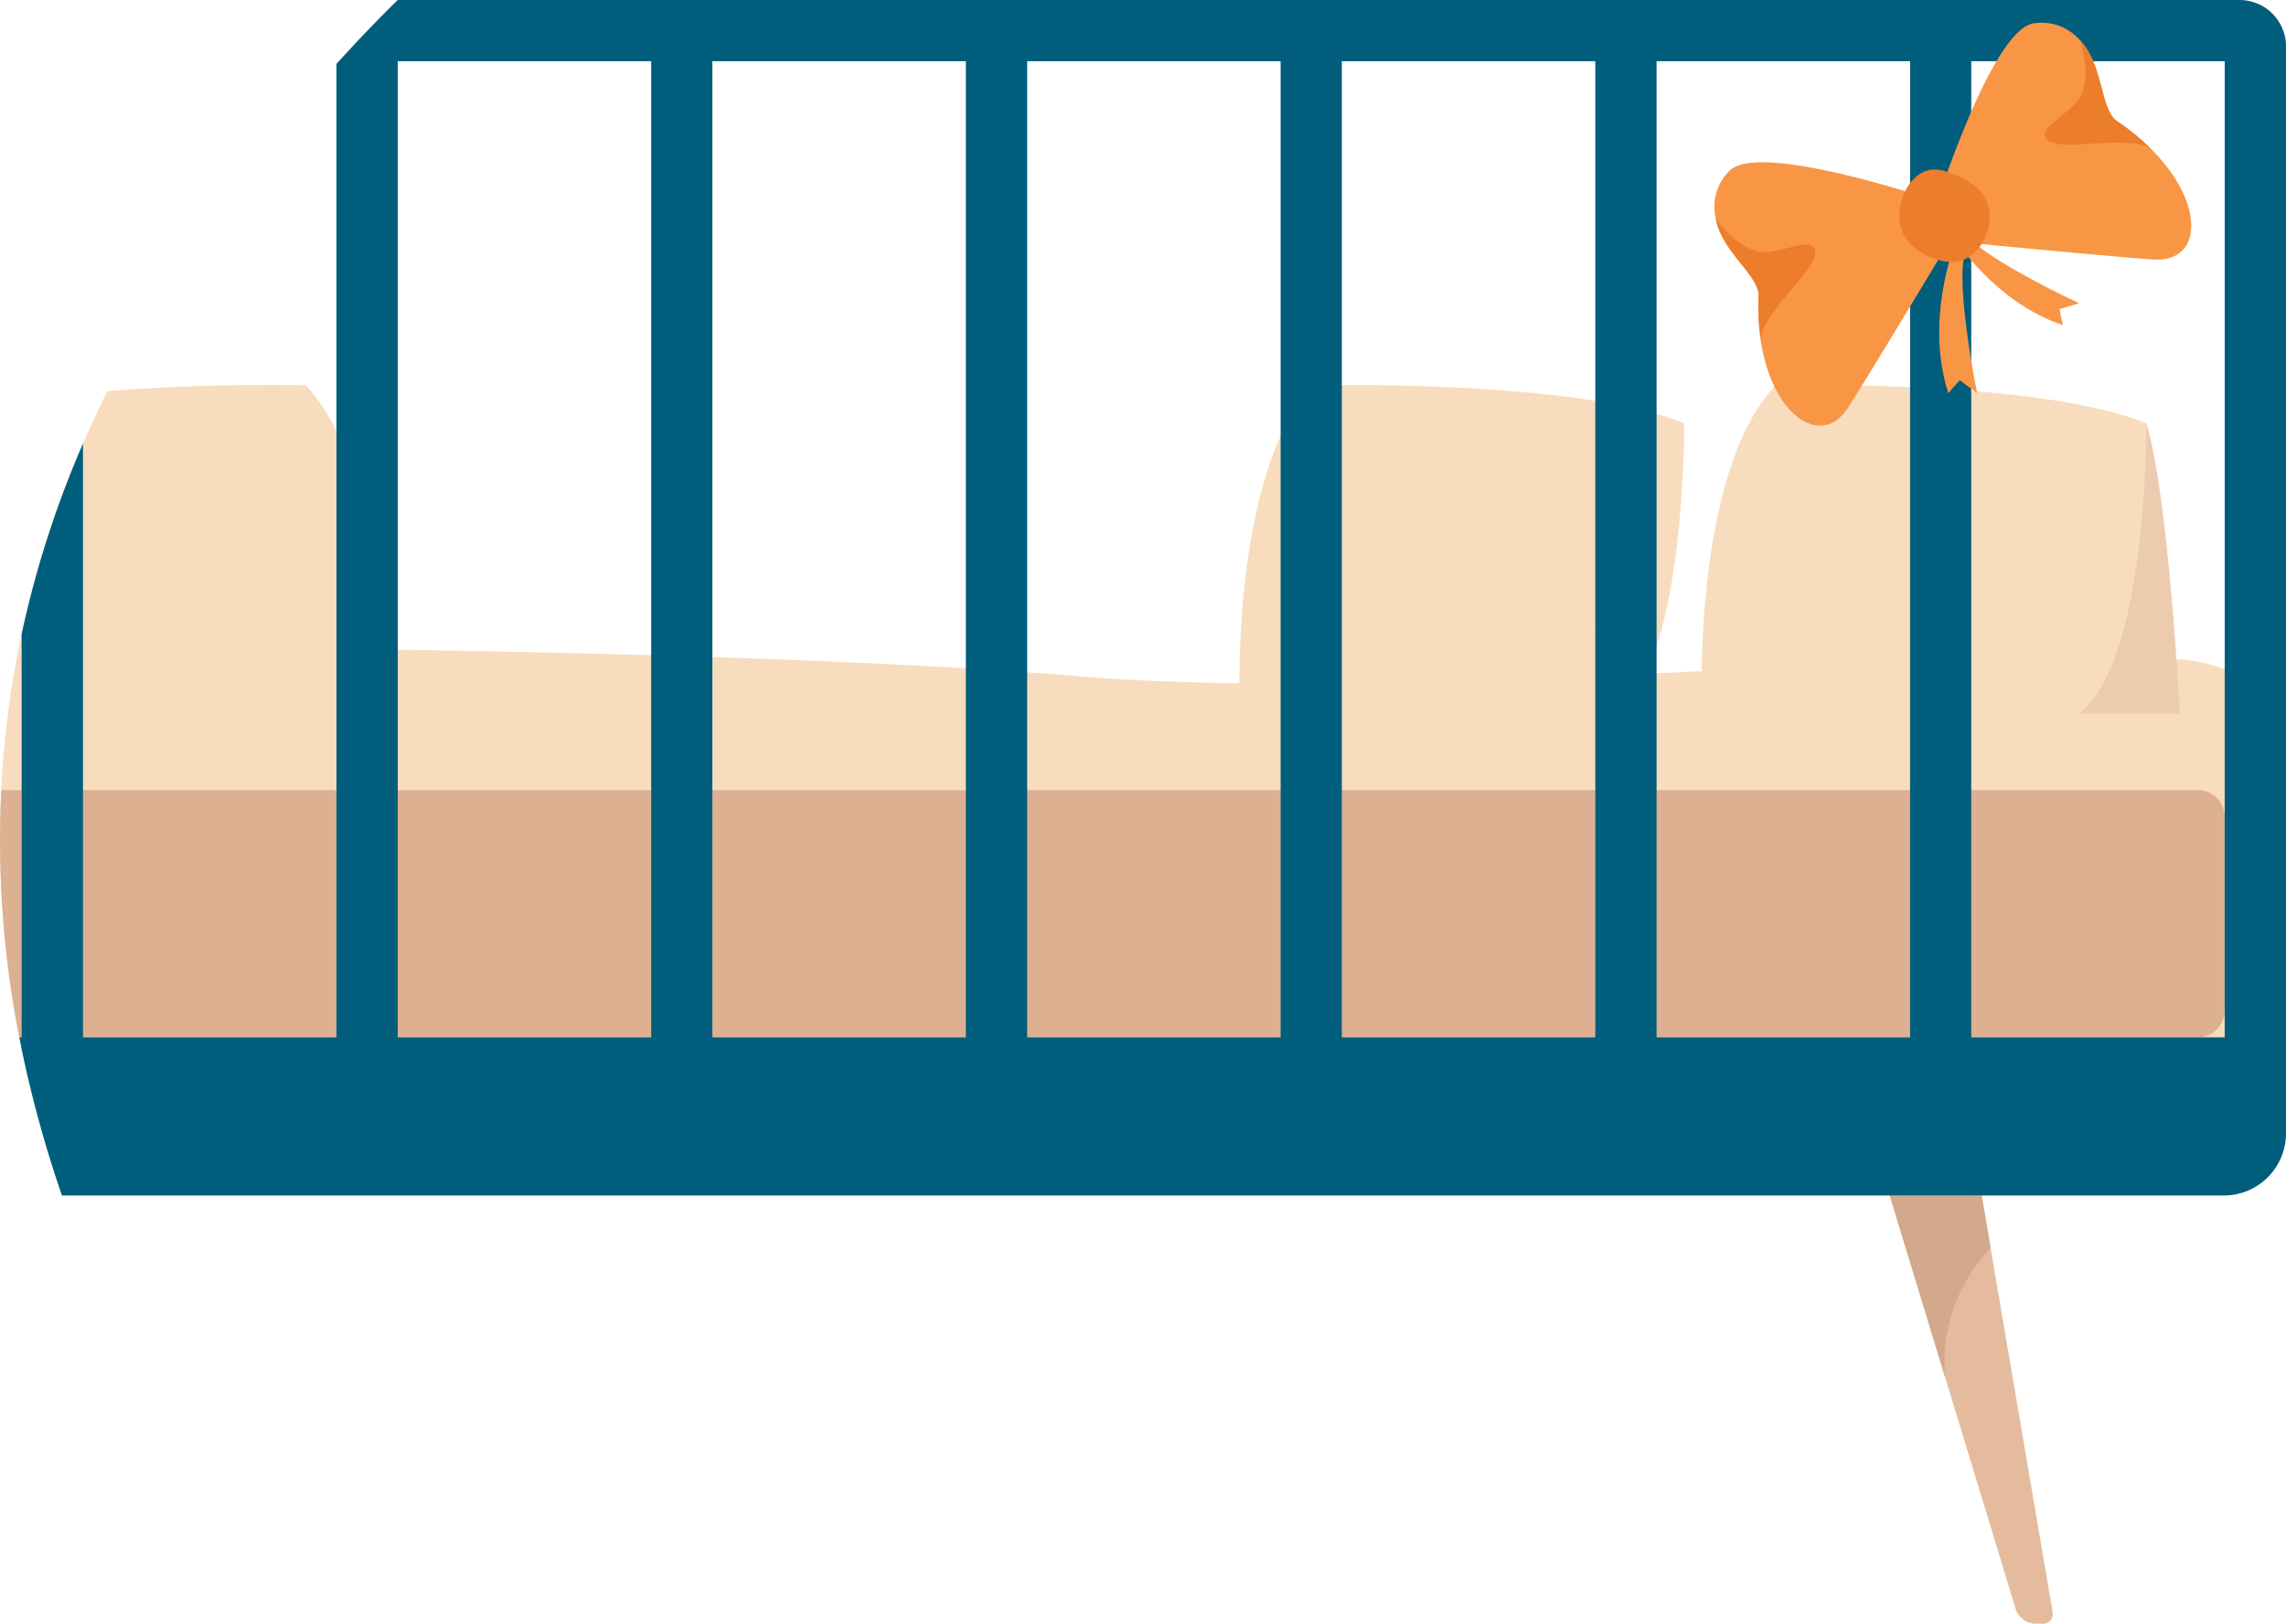 <svg xmlns="http://www.w3.org/2000/svg" width="331.274" height="235.291" viewBox="0 0 331.274 235.291"><defs><style>.a{fill:#f8dcbe;}.a,.b,.c,.d,.e,.f,.g,.h{fill-rule:evenodd;}.b{fill:#e4bc9d;}.c{fill:#d2a98c;}.d{fill:#eccbaf;}.e{fill:#dcb091;}.f{fill:#005e7c;}.g{fill:#f89646;}.h{fill:#ec7d2b;}</style></defs><path class="a" d="M321.98,657.316H268.167c.413-3.232.963-6.48,1.616-9.78l.361-1.736a146.769,146.769,0,0,1,8.886-27.6c1.1-2.527,2.268-5.071,3.54-7.6,14.609-1.2,28.737-.843,28.737-.843a25.461,25.461,0,0,1,4.451,6.7c4.554,9.469,5.861,22.755,6.187,31.556C322.152,653.551,321.98,657.316,321.98,657.316Z" transform="translate(-267.005 -553.917)"/><path class="b" d="M306.273,678.587H305.19a3.058,3.058,0,0,1-2.922-2.165l-10.209-33.532h0l-8.026-26.348h13.32l1.306,7.665,8.989,52.765A1.4,1.4,0,0,1,306.273,678.587Z" transform="translate(-10.18 -443.296)"/><path class="c" d="M292.059,642.891l-8.026-26.348h13.32l1.306,7.665A23.674,23.674,0,0,0,292.059,642.891Z" transform="translate(-10.18 -443.296)"/><path class="a" d="M590.488,615.261V668.61H270.894a148.337,148.337,0,0,1-2.612-35.817q.258-5.492.979-11.1c.413-3.232.963-6.48,1.616-9.781h.361c2.75.017,5.723.035,8.886.051,10.484.052,23.133.155,36.729.345,2.045.035,4.108.067,6.187.086.894.016,1.788.035,2.7.051,11.962.189,24.44.447,36.729.791,2.974.1,5.93.189,8.868.275,13.011.429,25.541.962,36.729,1.616,3.076.189,6.032.378,8.886.584,2.354.172,4.658.344,6.84.533,7.339.62,15.4.946,23.908,1.066,1.959.034,3.953.052,5.981.068q4.382,0,8.868-.052c11.979-.12,24.457-.55,36.729-1.066,1.5-.068,2.991-.12,4.469-.206l2.888-.12,1.529-.069c2.183-.1,4.366-.206,6.531-.309l1.942-.1c9.917-.481,19.473-.962,28.256-1.341q4.588-.206,8.868-.361c6.514-.24,12.443-.378,17.582-.378,1.134,0,2.234,0,3.3.034h0c3.386.052,6.376.172,8.852.413A22.661,22.661,0,0,1,590.488,615.261Z" transform="translate(-268.099 -518.291)"/><path class="d" d="M300.206,652.088s-1.633-31.711-4.864-42.057l-9.711,42.057Z" transform="translate(15.687 -548.69)"/><path class="a" d="M293.189,609.759s37.863-.962,53.71,5.5c0,0,.326,34.3-9.711,42.057H282.516S280.9,622.7,293.189,609.759Z" transform="translate(-35.871 -553.917)"/><path class="a" d="M289.292,609.759s37.863-.962,53.71,5.5c0,0,.326,34.3-9.694,42.057H278.619S277,622.7,289.292,609.759Z" transform="translate(-98.951 -553.917)"/><path class="e" d="M590.488,617.007v28.05a3.891,3.891,0,0,1-3.884,3.885H270.894a148.338,148.338,0,0,1-2.612-35.817H586.6A3.879,3.879,0,0,1,590.488,617.007Z" transform="translate(-268.099 -498.622)"/><path class="f" d="M551.128,756.781V615.332h36.729V756.781ZM323.106,720.963V615.332h36.729V756.781H323.106V720.963Zm45.6-105.632h36.729V756.781H368.7V615.332Zm82.344,0V756.781H414.318V615.332Zm45.6,0V756.781H459.916V615.332Zm45.615,0V756.781H505.53V615.332Zm54.483,141.449V613.217a6.749,6.749,0,0,0-6.669-6.755H323.106l-.1.086c-2.819,2.785-5.637,5.706-8.422,8.783l-.361.394V756.781H277.492V670.743a146.775,146.775,0,0,0-8.886,27.6v58.437h-.344c.121.584.241,1.169.344,1.736.6,2.87,1.255,5.671,1.976,8.422q1.727,6.6,3.867,12.77H587.719a9.022,9.022,0,0,0,9.023-9.023Z" transform="translate(-265.467 -606.462)"/><path class="g" d="M317.484,640.971c-6.016-.378-33.154-3.026-33.154-3.026s9.075-30.146,15.726-31.195a7.343,7.343,0,0,1,6.789,2.509c3.386,3.61,2.87,10,5.311,11.653a32.628,32.628,0,0,1,5,4.107l.224.207.121.137C325.012,633.151,324.428,641.4,317.484,640.971Z" transform="translate(-5.373 -603.364)"/><path class="h" d="M300.782,622.566c-2.681-2.32-13.148.431-15.021-1.322-1.942-1.805,3.42-3.678,4.864-6.617,1.427-2.939-.171-7.821-.171-7.821h.017c3.386,3.61,2.87,10,5.311,11.653A32.634,32.634,0,0,1,300.782,622.566Z" transform="translate(11.002 -600.91)"/><path class="g" d="M301.892,643.4c3.283-5.071,17.29-28.462,17.29-28.462s-29.631-10.622-34.443-5.9a7.309,7.309,0,0,0-2.011,6.943c.877,4.864,6.325,8.267,6.2,11.206a33.708,33.708,0,0,0,.327,6.463l.034.292.035.19C291.133,644.792,298.111,649.243,301.892,643.4Z" transform="translate(-34.09 -584.311)"/><path class="h" d="M289.1,625.974c-.258-3.54,8.163-10.313,7.871-12.874-.292-2.629-4.984.568-8.215-.017-3.214-.6-6.187-4.778-6.187-4.778h0c.877,4.864,6.325,8.267,6.2,11.206A33.708,33.708,0,0,0,289.1,625.974Z" transform="translate(-33.927 -576.629)"/><path class="g" d="M286.663,609.774s-4.314,10.9-.894,21.467c0,0,.91-1.135,1.667-1.891l2.509,1.891s-3.162-15.469-1.787-20.3C289.516,606.131,286.663,609.774,286.663,609.774Z" transform="translate(-3.426 -574.248)"/><path class="g" d="M284.8,610.371s5.861,9.384,15.812,12.7c0,0-.343-1.322-.5-2.337l2.836-.842s-13.526-6.273-16.431-10S284.8,610.371,284.8,610.371Z" transform="translate(-1.649 -575.944)"/><path class="h" d="M284.114,614.662c0-3.627,2.6-7.786,6.548-6.548,3.455,1.065,6.548,2.921,6.548,6.548,0,3.61-2.716,7.287-6.548,6.549C287.122,620.506,284.114,618.272,284.114,614.662Z" transform="translate(-8.869 -583.329)"/></svg>